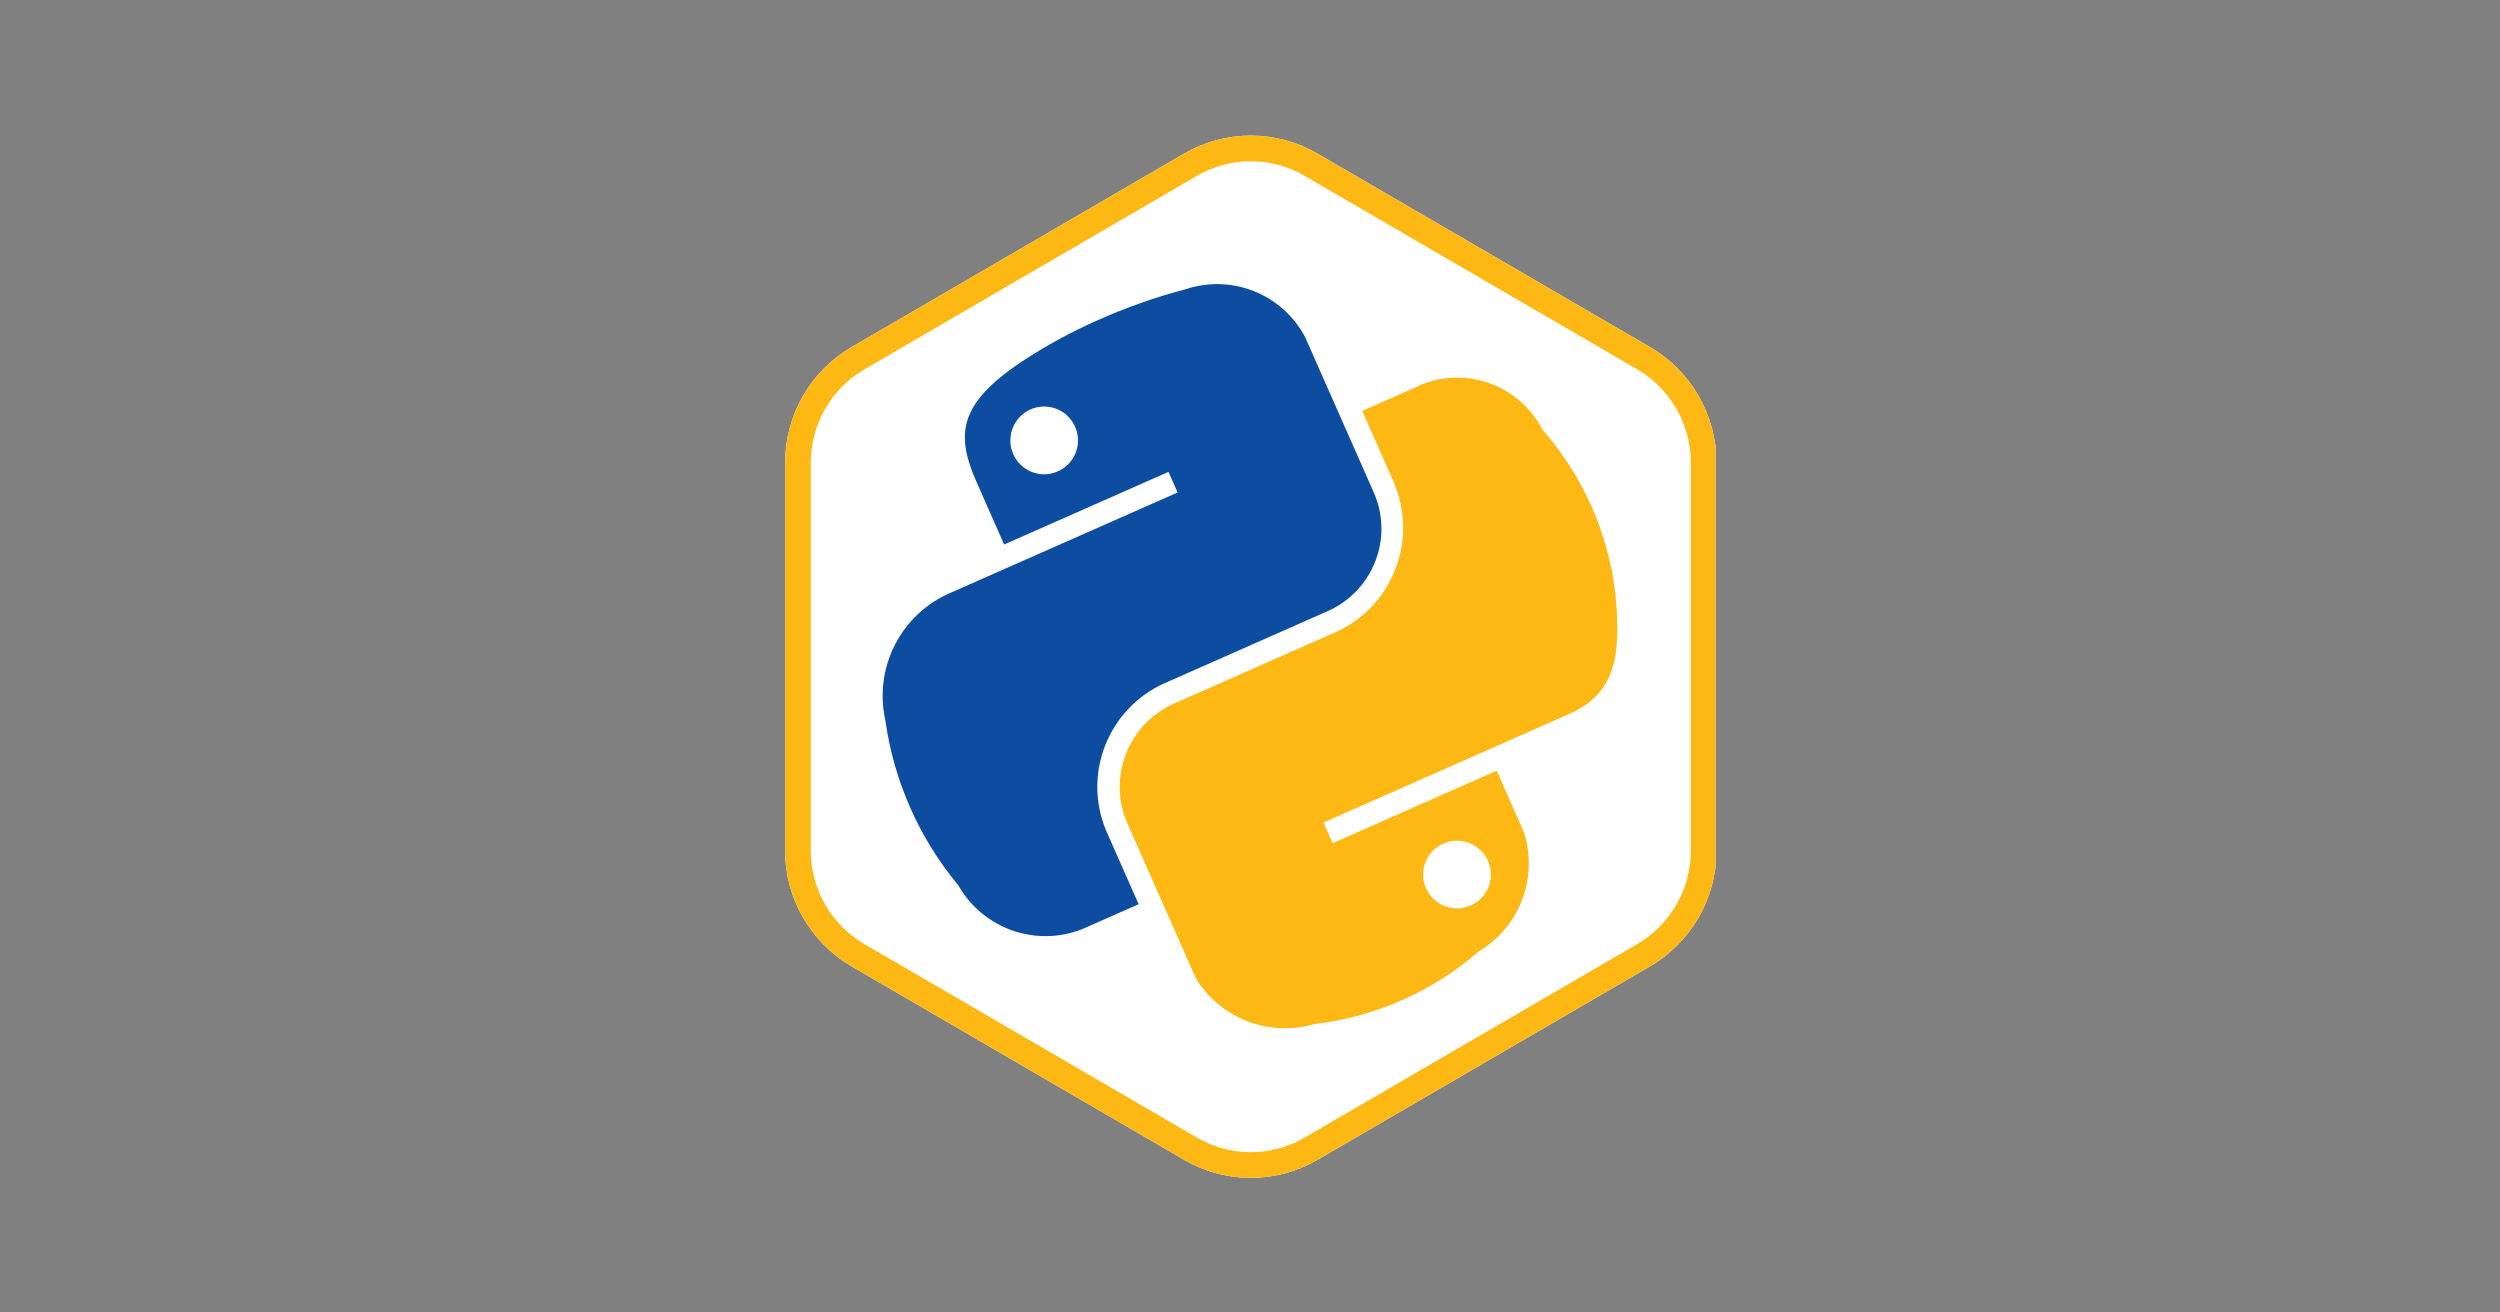 <?xml version="1.0" encoding="UTF-8" standalone="no"?>
<!-- Created with Inkscape (http://www.inkscape.org/) -->

<svg
   width="1200"
   height="630"
   viewBox="0 0 317.5 166.688"
   version="1.1"
   id="svg1"
   inkscape:version="1.3.2 (091e20e, 2023-11-25, custom)"
   sodipodi:docname="social-facebook.svg"
   xmlns:inkscape="http://www.inkscape.org/namespaces/inkscape"
   xmlns:sodipodi="http://sodipodi.sourceforge.net/DTD/sodipodi-0.dtd"
   xmlns="http://www.w3.org/2000/svg"
   xmlns:svg="http://www.w3.org/2000/svg">
  <rect x="0" y="0" width="317.5" height="166.688" fill="#808080" stroke="none"/>
  <sodipodi:namedview
     id="namedview1"
     pagecolor="#ffffff"
     bordercolor="#666666"
     borderopacity="1.0"
     inkscape:showpageshadow="2"
     inkscape:pageopacity="0.0"
     inkscape:pagecheckerboard="0"
     inkscape:deskcolor="#d1d1d1"
     inkscape:document-units="mm"
     inkscape:zoom="0.74029882"
     inkscape:cx="397.13693"
     inkscape:cy="561.25984"
     inkscape:window-width="2560"
     inkscape:window-height="1009"
     inkscape:window-x="-8"
     inkscape:window-y="-8"
     inkscape:window-maximized="1"
     inkscape:current-layer="layer1" />
  <defs
     id="defs1">
    <clipPath
       clipPathUnits="userSpaceOnUse"
       id="clipPath90">
      <path
         d="M 0,0 H 2481.25 V 3509.375 H 0 Z"
         transform="matrix(0.32,0,0,0.32,0,10.44)"
         id="path90" />
    </clipPath>
    <clipPath
       clipPathUnits="userSpaceOnUse"
       id="clipPath86">
      <path
         d="M 0,0 H 2481.25 V 3509.375 H 0 Z"
         transform="matrix(0.32,0,0,0.32,0,10.44)"
         id="path86" />
    </clipPath>
    <clipPath
       clipPathUnits="userSpaceOnUse"
       id="clipPath85">
      <path
         d="M 57.484,85.643 H 510.609 V 613.768 H 57.484 Z"
         transform="matrix(0.32,0,0,0.32,0,10.44)"
         id="path85" />
    </clipPath>
    <clipPath
       clipPathUnits="userSpaceOnUse"
       id="clipPath84">
      <path
         d="M 57.484,93.889 H 511.048 V 605.18 H 57.484 Z"
         transform="matrix(0.32,0,0,0.32,0,10.44)"
         id="path84" />
    </clipPath>
    <clipPath
       clipPathUnits="userSpaceOnUse"
       id="clipPath83">
      <path
         d="m 316.676,104.5 161.962,94.232 c 20.066,11.675 32.41,33.138 32.41,56.353 V 443.984 c 0,23.215 -12.344,44.679 -32.41,56.353 l -161.962,94.232 c -20.035,11.656 -44.786,11.656 -64.82,0 L 89.894,500.337 C 69.829,488.662 57.484,467.199 57.484,443.984 V 255.085 c 0,-23.215 12.344,-44.679 32.41,-56.353 L 251.856,104.5 c 20.035,-11.656 44.786,-11.656 64.82,0 z"
         transform="matrix(0.32,0,0,0.32,-18.395,-27.406)"
         id="path83" />
    </clipPath>
  </defs>
  <g
     inkscape:label="Camada 1"
     inkscape:groupmode="layer"
     id="layer1">
    <g
       id="g1"
       transform="translate(-0.05,-49.477)">
      <g
         id="g90"
         clip-path="url(#clipPath90)"
         transform="matrix(0.815,0,0,0.815,84.765,33.213)"
         style="fill:#ffffff;fill-opacity:1;stroke:#fdb813;stroke-width:8;stroke-dasharray:none;stroke-opacity:1">
        <g
           clip-path="url(#clipPath86)"
           id="g89"
           style="fill:#ffffff;fill-opacity:1;stroke:#fdb813;stroke-width:8;stroke-dasharray:none;stroke-opacity:1">
          <g
             clip-path="url(#clipPath85)"
             id="g88"
             style="fill:#ffffff;fill-opacity:1;stroke:#fdb813;stroke-width:8;stroke-dasharray:none;stroke-opacity:1">
            <g
               clip-path="url(#clipPath84)"
               id="g87"
               style="fill:#ffffff;fill-opacity:1;stroke:#fdb813;stroke-width:8;stroke-dasharray:none;stroke-opacity:1">
              <path
                 d="M 82.941,6.034 134.769,36.188 c 6.421,3.736 10.371,10.604 10.371,18.033 v 60.448 c 0,7.429 -3.95,14.297 -10.371,18.033 l -51.828,30.154 c -6.411,3.73 -14.331,3.73 -20.742,0 L 10.371,132.702 C 3.95,128.966 0,122.098 0,114.669 V 54.222 C 0,46.793 3.95,39.924 10.371,36.188 L 62.199,6.034 c 6.411,-3.73 14.331,-3.73 20.742,0 z"
                 style="fill:#ffffff;fill-opacity:1;stroke:#fdb813;stroke-width:8;stroke-linecap:butt;stroke-linejoin:miter;stroke-miterlimit:10;stroke-dasharray:none;stroke-opacity:1"
                 transform="translate(18.395,37.846)"
                 clip-path="url(#clipPath83)"
                 id="path87" />
            </g>
          </g>
        </g>
      </g>
      <g
         id="g3"
         transform="matrix(9.518,-4.206,4.206,9.518,69.561,116.323)">
        <g
           id="g2"
           transform="translate(-4.337,-6.465)">
          <path
             id="path1948"
             fill-rule="evenodd"
             clip-rule="evenodd"
             d="m 10.444,6.967 c 0.346,-0.059 0.697,-0.088 1.048,-0.088 0.383,-0.002 0.765,0.027 1.142,0.088 0.592,0.057 1.056,0.534 1.096,1.127 v 2.065 c 10e-4,0.292 -0.114,0.572 -0.32,0.778 -0.206,0.207 -0.485,0.323 -0.777,0.324 H 10.444 C 9.699,11.27 9.094,11.865 9.074,12.609 v 0.991 H 8.32 C 7.712,13.575 7.215,13.106 7.154,12.5 6.949,11.78 6.949,11.016 7.154,10.296 7.284,9.646 7.861,9.182 8.524,9.196 H 11.54 V 8.921 H 9.347 V 8.094 c 0,-0.626 0.168,-0.965 1.096,-1.127 z m 0.245,0.83 C 10.624,7.643 10.473,7.543 10.306,7.543 10.078,7.545 9.894,7.73 9.894,7.958 c 5.1e-4,0.167 0.102,0.318 0.256,0.381 0.155,0.063 0.332,0.027 0.45,-0.091 0.118,-0.119 0.152,-0.297 0.088,-0.451 z"
             fill="#40a0cf"
             fill-opacity="0.9"
             style="fill:#0c4da2;fill-opacity:1" />
          <path
             id="path1950"
             fill-rule="evenodd"
             clip-rule="evenodd"
             d="M 14.004,10.159 V 9.196 h 0.823 c 0.591,0.037 1.061,0.509 1.096,1.1 0.225,0.718 0.225,1.487 0,2.204 -0.222,0.66 -0.459,1.1 -1.096,1.1 h -3.287 v 0.276 h 2.19 v 0.827 c -0.065,0.577 -0.519,1.034 -1.096,1.102 -0.713,0.221 -1.477,0.221 -2.19,0 C 9.87,15.729 9.419,15.276 9.347,14.702 v -2.065 c 0.005,-0.604 0.492,-1.093 1.096,-1.102 h 2.19 c 0.752,-0.015 1.357,-0.623 1.37,-1.375 z m -0.849,4.521 C 13.091,14.526 12.939,14.426 12.772,14.426 v 10e-5 c -0.109,0 -0.214,0.043 -0.291,0.121 -0.077,0.077 -0.12,0.182 -0.12,0.291 -6e-4,0.167 0.1,0.319 0.255,0.383 0.155,0.064 0.333,0.029 0.451,-0.09 0.118,-0.118 0.153,-0.297 0.089,-0.451 z"
             fill="#ffc900"
             fill-opacity="0.9"
             style="fill:#fdb813;fill-opacity:1" />
        </g>
      </g>
    </g>
  </g>
</svg>
